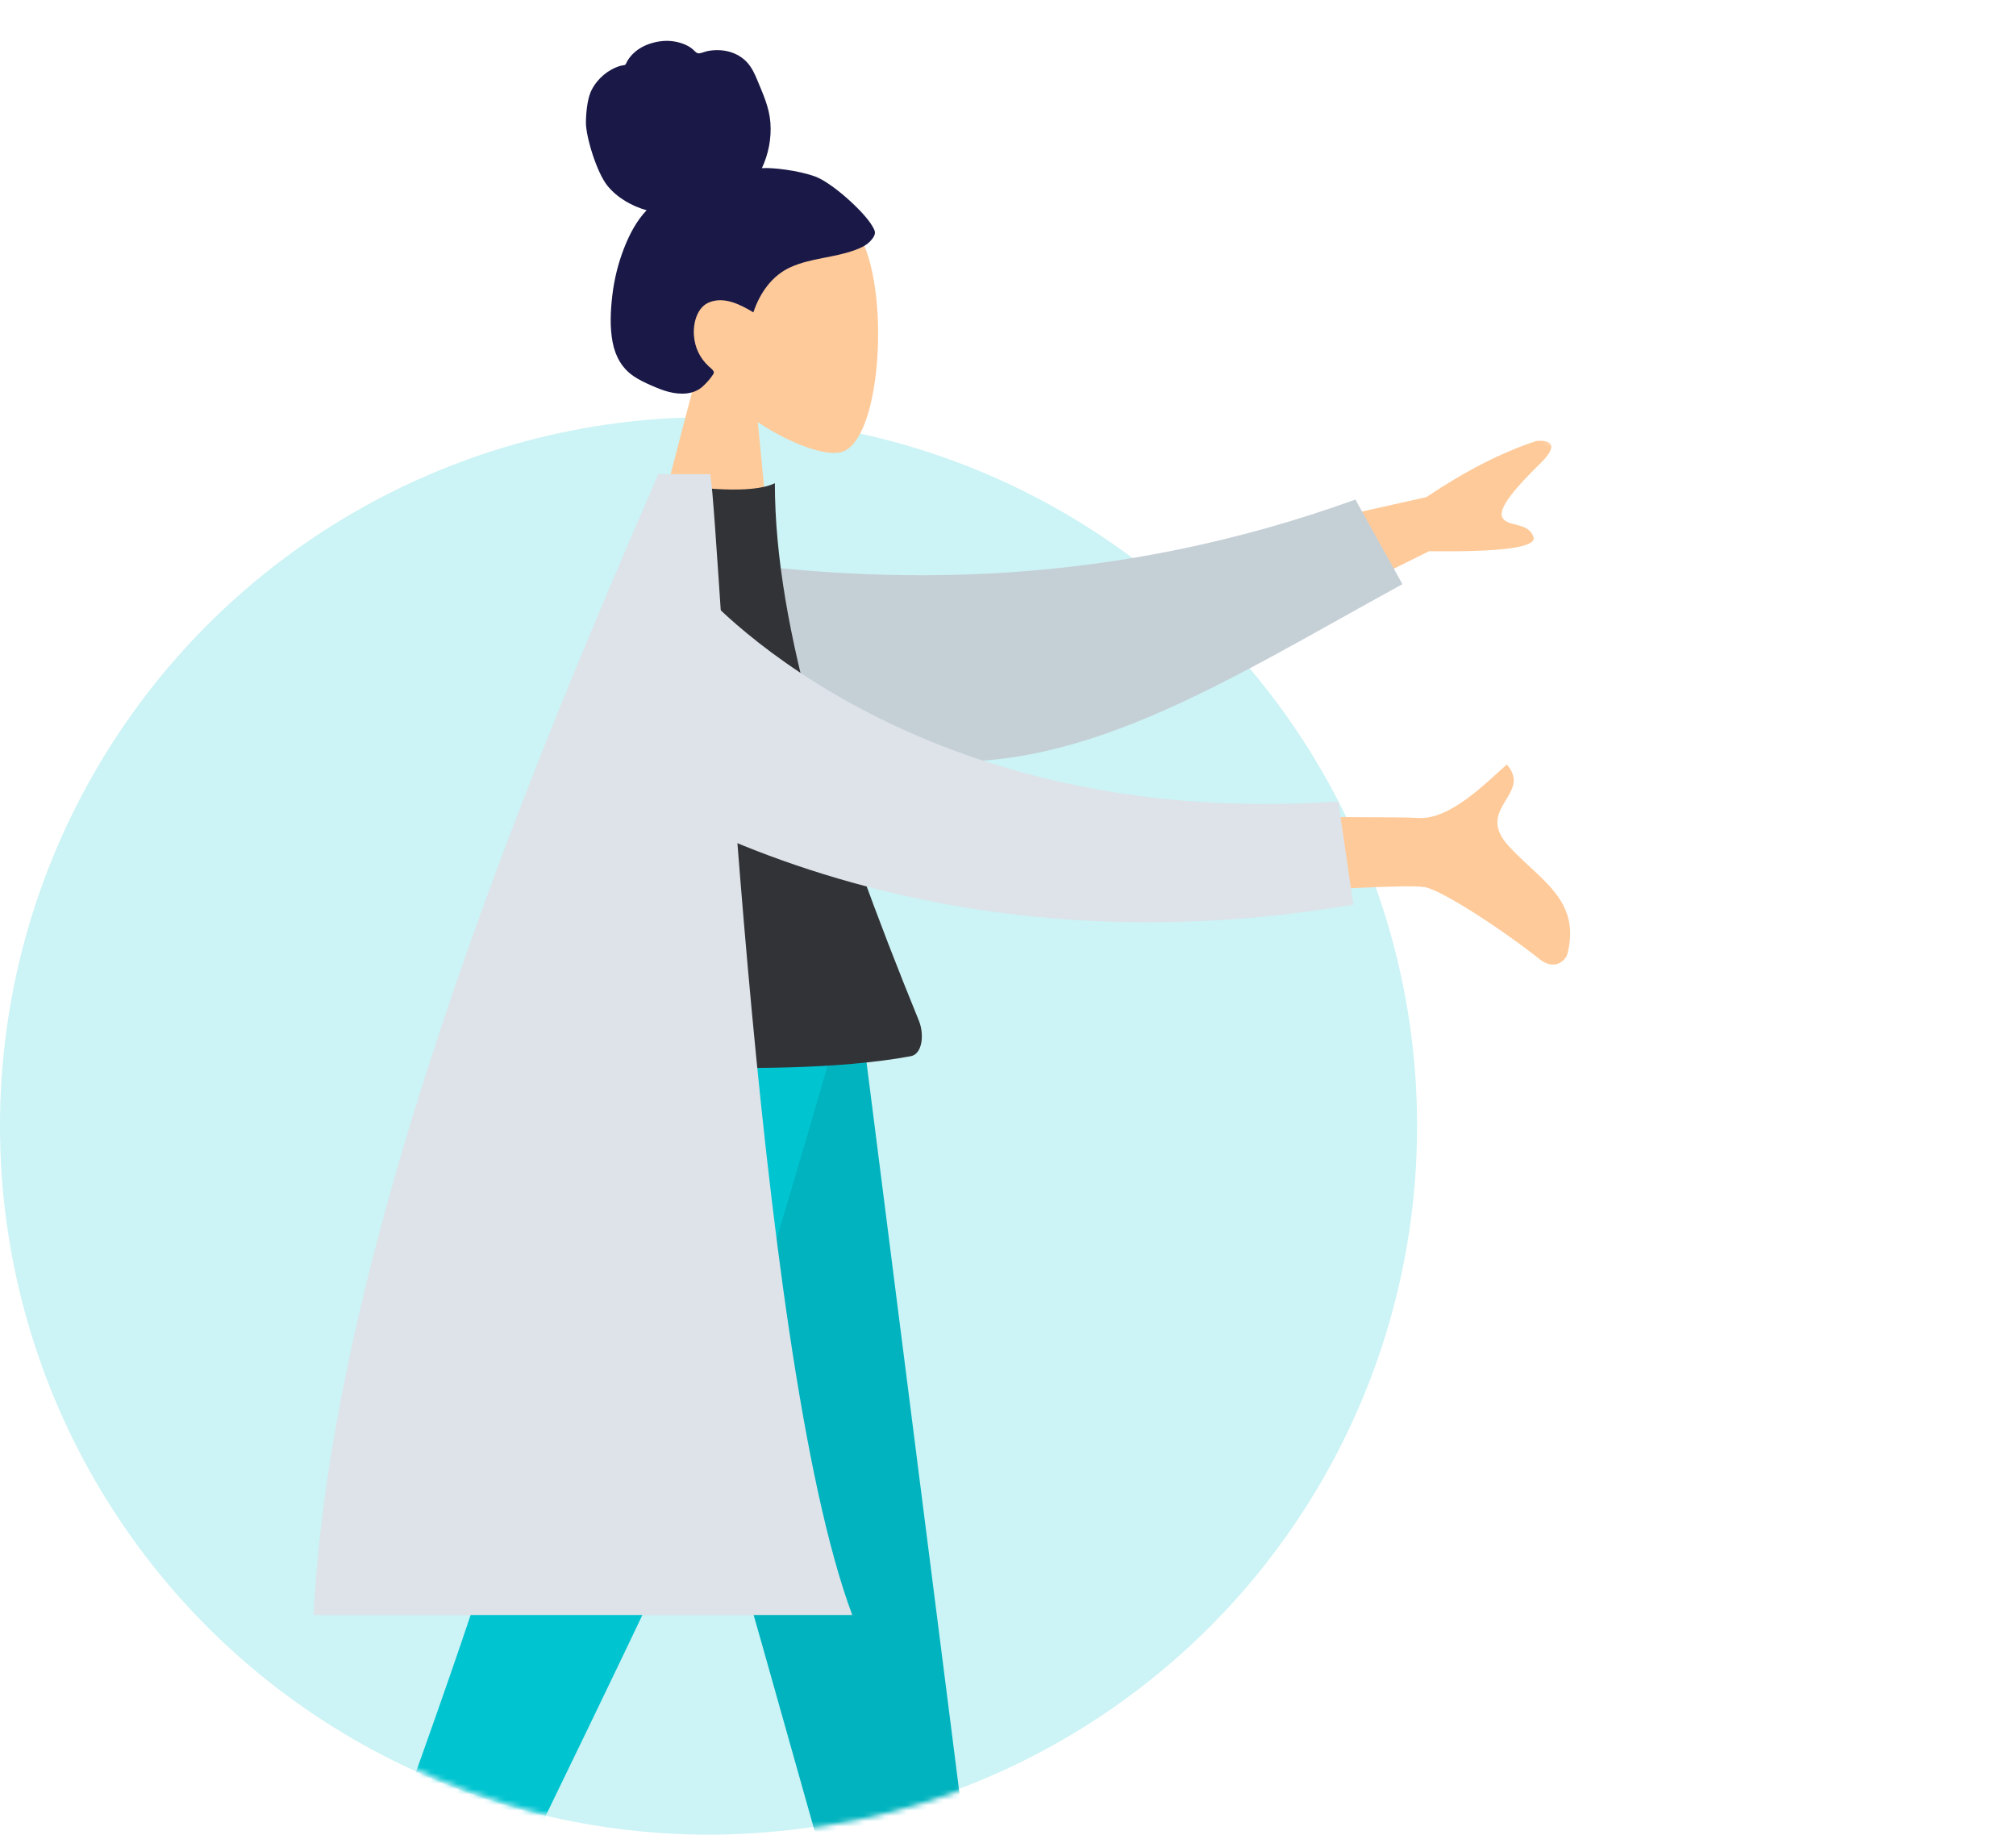 <svg width="377" height="343" viewBox="0 0 377 343" fill="none" xmlns="http://www.w3.org/2000/svg">
<circle opacity="0.2" cx="132.5" cy="210.5" r="132.5" fill="#02C3CF"/>
<mask id="mask0" mask-type="alpha" maskUnits="userSpaceOnUse" x="1" y="0" width="376" height="343">
<path d="M1 210.5C1 283.678 60.322 343 133.5 343C206.678 343 266 283.678 266 210.5C300.5 160 566 205 125.5 0C52.322 0 1 137.322 1 210.5Z" fill="#C4C4C4"/>
</mask>
<g mask="url(#mask0)">
<path fill-rule="evenodd" clip-rule="evenodd" d="M198.671 169.889C198.671 169.889 259.93 164.805 266.403 165.851C269.568 166.363 280.996 173.828 287.903 179.322C290.675 181.527 292.771 179.619 293.099 178.365C295.76 168.159 287.765 164.431 282.031 158.065C275.748 151.09 286.648 148.497 281.783 142.932C277.952 146.275 271.113 153.441 265.018 152.917C260.954 152.567 193.554 152.939 193.554 152.939L198.671 169.889Z" fill="#FFCA99"/>
<path fill-rule="evenodd" clip-rule="evenodd" d="M228.517 101.495L266.723 92.945C274.09 88.013 280.956 84.513 287.321 82.445C289.144 82.235 292.108 82.645 288.084 86.6C284.06 90.555 280.005 94.897 280.941 96.743C281.877 98.589 285.844 97.532 286.764 100.416C287.377 102.339 280.867 103.219 267.234 103.055L236.927 118.087L228.517 101.495Z" fill="#FFCA99"/>
<path fill-rule="evenodd" clip-rule="evenodd" d="M125.39 115.066L127.872 103.903C167.013 110.114 208.838 109.499 253.467 93.398L262.259 109.216C229.414 127.173 201.091 145.824 170.261 141.85C159.914 140.516 135.04 121.221 125.39 115.066Z" fill="#C5CFD6"/>
<path fill-rule="evenodd" clip-rule="evenodd" d="M141.711 78.922C147.943 83.059 154.149 85.197 157.134 84.565C164.62 82.98 166.481 55.93 161.22 45.005C155.958 34.08 126.717 28.143 124.311 49.229C123.476 56.548 126.273 63.234 130.594 68.779L120.768 106.484L144.489 107.519L141.711 78.922Z" fill="#FFCA99"/>
<path fill-rule="evenodd" clip-rule="evenodd" d="M152.355 32.968C149.157 31.839 144.466 31.298 142.477 31.439C143.72 28.79 144.298 25.804 144.062 22.862C143.832 20.003 142.667 17.526 141.602 14.938C141.112 13.745 140.548 12.555 139.672 11.621C138.78 10.669 137.626 10.016 136.401 9.675C135.147 9.326 133.822 9.293 132.542 9.504C131.975 9.597 131.461 9.832 130.904 9.95C130.334 10.072 130.076 9.707 129.683 9.335C128.734 8.438 127.308 7.953 126.067 7.748C124.675 7.518 123.214 7.666 121.86 8.067C120.542 8.458 119.262 9.131 118.277 10.149C117.838 10.603 117.435 11.123 117.163 11.704C117.051 11.943 117.028 12.087 116.782 12.165C116.554 12.238 116.291 12.229 116.056 12.297C113.783 12.958 111.793 14.605 110.654 16.781C109.989 18.05 109.601 20.32 109.569 22.881C109.536 25.442 111.555 32.217 113.608 34.745C115.442 37.002 118.213 38.56 120.921 39.307C119.015 41.303 117.694 43.843 116.685 46.441C115.589 49.264 114.859 52.214 114.505 55.237C114.168 58.109 114.016 61.156 114.568 64.005C115.085 66.67 116.342 68.892 118.538 70.363C119.544 71.037 120.636 71.557 121.735 72.038C122.819 72.511 123.906 72.973 125.05 73.262C127.215 73.809 129.736 73.841 131.495 72.175C132.129 71.575 132.83 70.816 133.306 70.07C133.478 69.801 133.581 69.625 133.4 69.348C133.182 69.015 132.818 68.752 132.532 68.487C130.898 66.974 129.932 65.008 129.766 62.715C129.599 60.389 130.351 57.428 132.646 56.515C135.479 55.389 138.476 56.954 140.887 58.397C142.098 54.738 144.399 51.497 147.851 49.945C151.671 48.228 155.97 48.196 159.881 46.75C160.901 46.374 161.941 45.941 162.715 45.117C163.039 44.772 163.42 44.324 163.564 43.856C163.752 43.241 163.374 42.702 163.086 42.204C161.555 39.562 155.553 34.098 152.355 32.968Z" fill="#191847"/>
<path fill-rule="evenodd" clip-rule="evenodd" d="M106.507 181.128L142.374 306.993L168.543 399.762H187.629L159.821 181.128H106.507Z" fill="#00B3BE"/>
<path fill-rule="evenodd" clip-rule="evenodd" d="M96.918 181.128C96.088 246 93.259 281.383 92.388 287.277C91.517 293.171 78.346 330.666 52.876 399.762H72.648C105.074 333.476 123.175 295.981 126.951 287.277C130.727 278.573 142.38 243.19 159.931 181.128H96.918Z" fill="#00C4D0"/>
<path fill-rule="evenodd" clip-rule="evenodd" d="M96.862 197.47C96.862 197.47 143.515 202.416 170.304 197.47C172.517 197.061 172.866 193.357 171.84 190.843C155.861 151.69 144.903 117.526 144.903 90.332C140.505 92.549 129.509 90.996 129.509 90.996C109.809 119.021 100.753 151.177 96.862 197.47Z" fill="#323337"/>
<path fill-rule="evenodd" clip-rule="evenodd" d="M58.663 301.946H159.378C140.764 252.141 134.735 99.891 132.823 88.647H123.111C102.972 135.169 62.107 229.98 58.663 301.946Z" fill="#DDE3E9"/>
<path fill-rule="evenodd" clip-rule="evenodd" d="M104.382 138.989C104.382 138.989 160.047 184.901 253.076 169.131L250.268 149.857C168.788 155.427 130.541 109.765 130.541 109.765L104.382 138.989Z" fill="#DDE3E9"/>
</g>
</svg>
